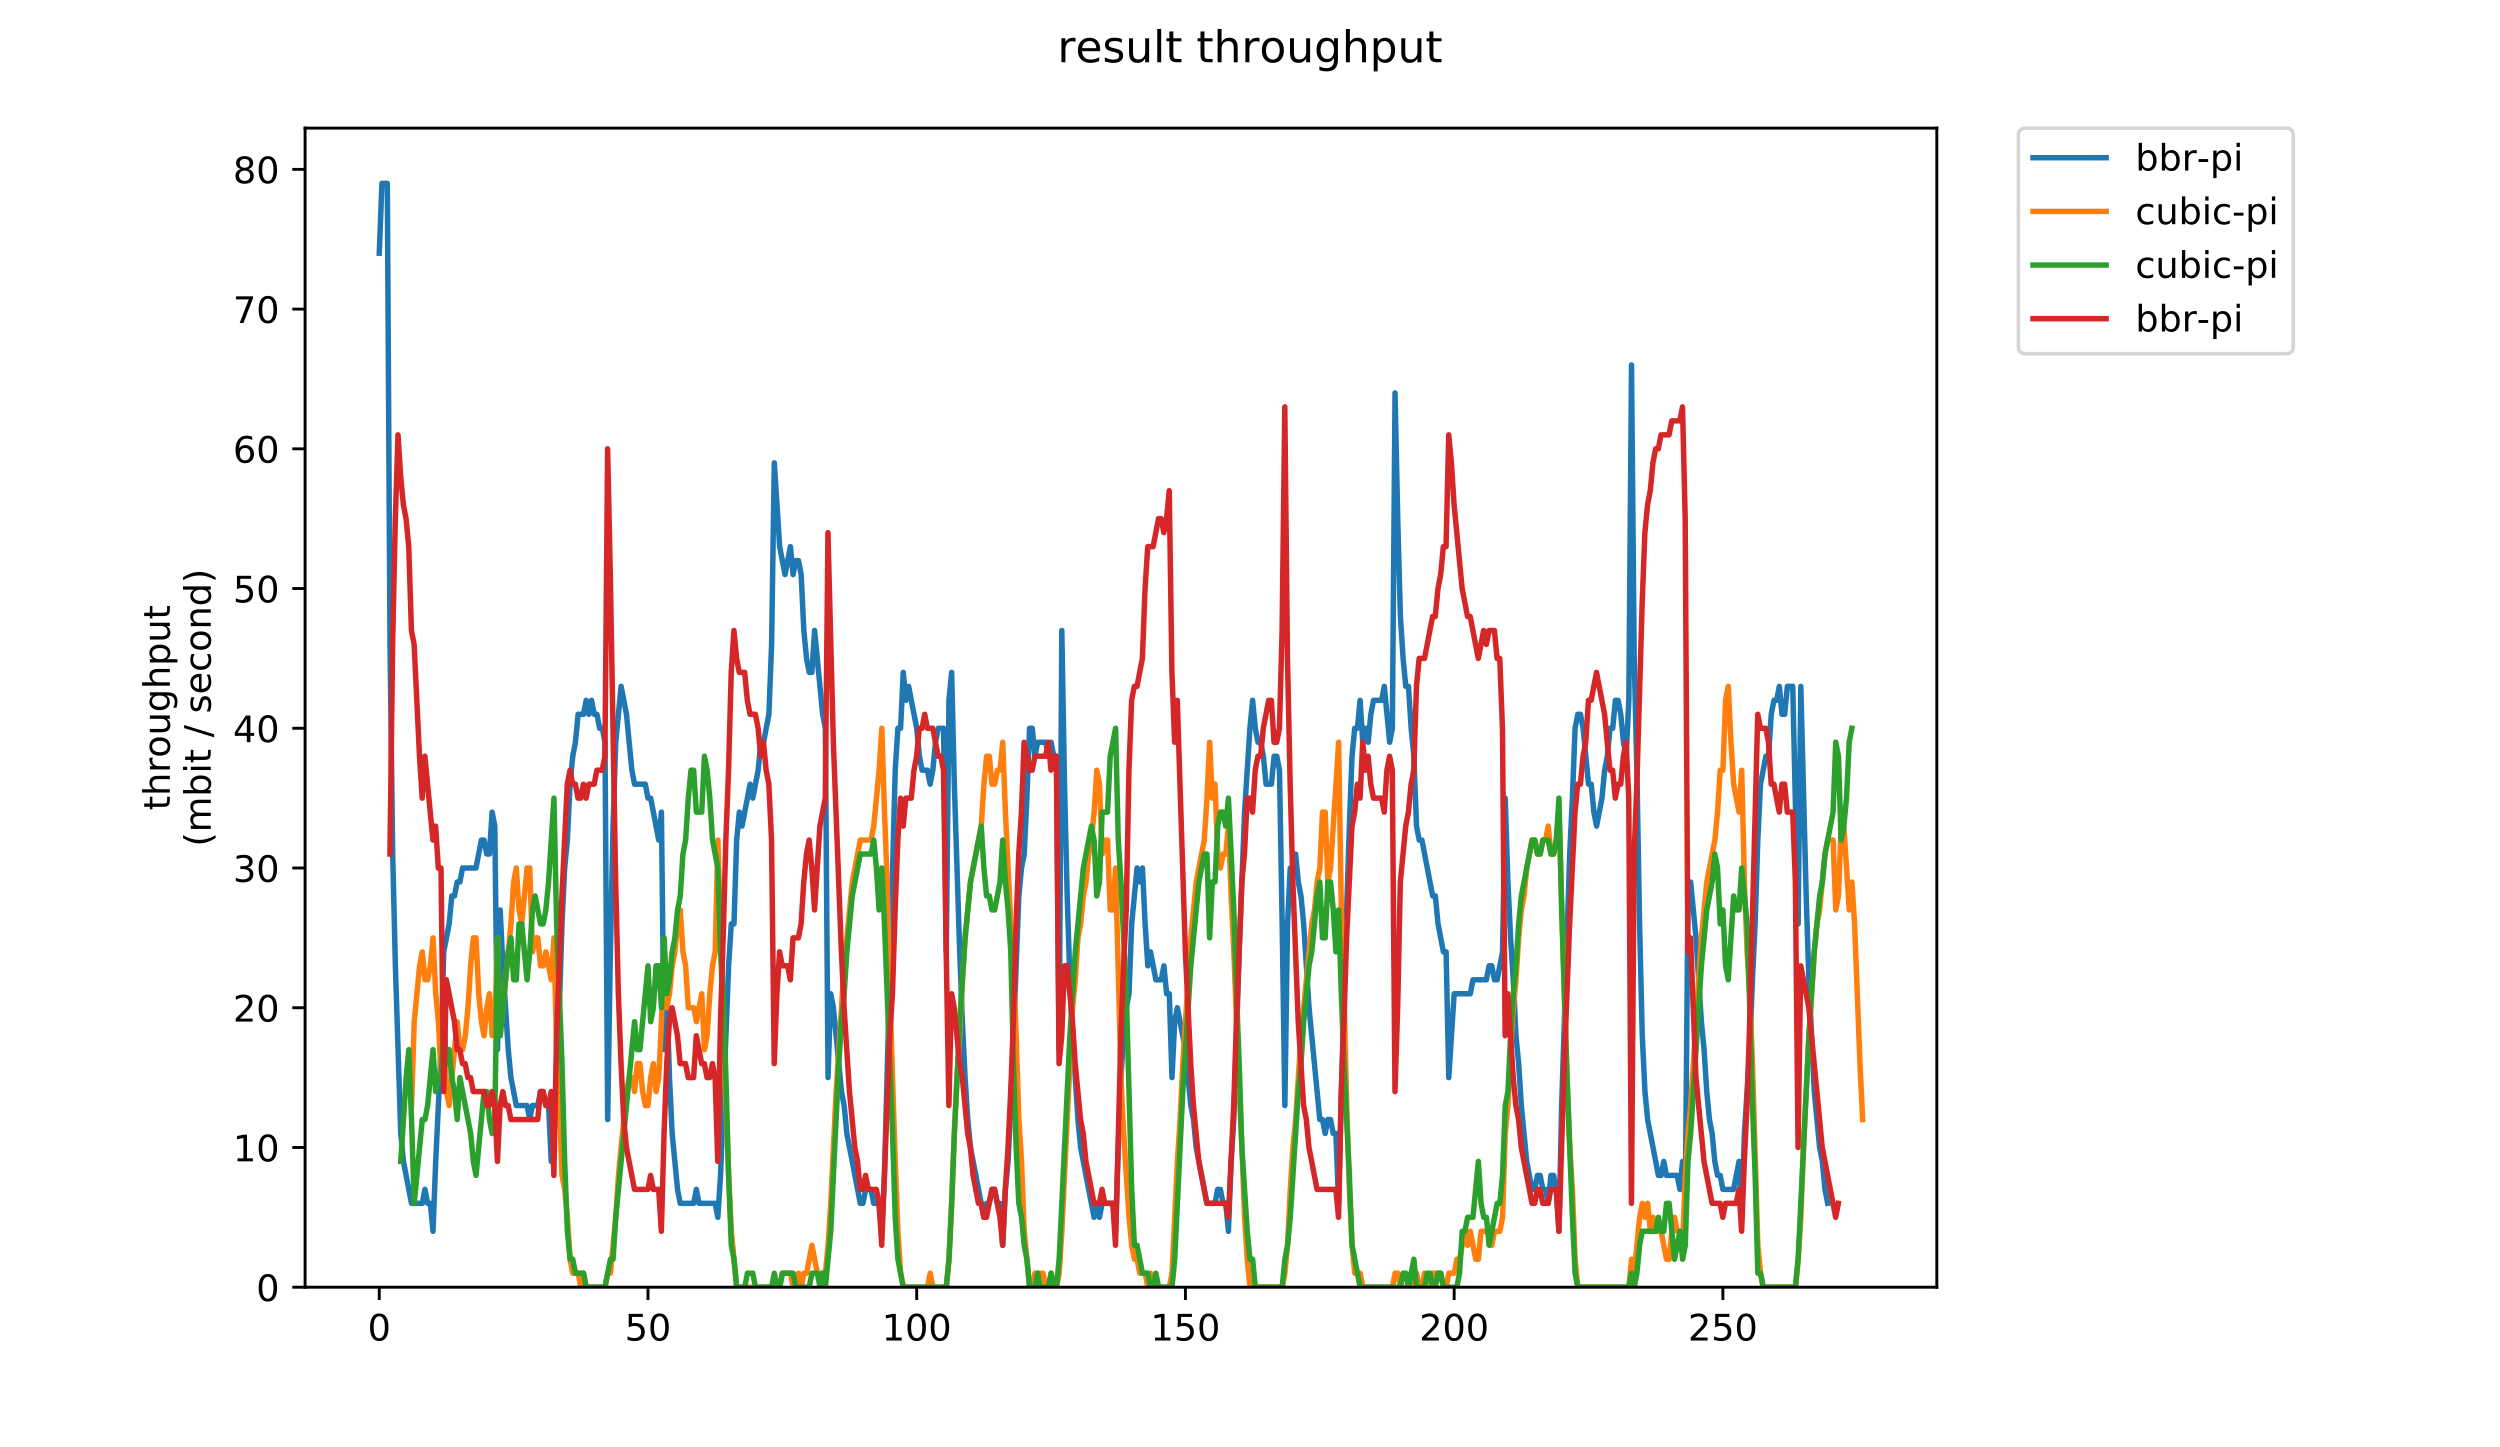 <?xml version="1.0" encoding="utf-8" standalone="no"?>
<!DOCTYPE svg PUBLIC "-//W3C//DTD SVG 1.1//EN"
  "http://www.w3.org/Graphics/SVG/1.1/DTD/svg11.dtd">
<!-- Created with matplotlib (https://matplotlib.org/) -->
<svg height="396pt" version="1.1" viewBox="0 0 684 396" width="684pt" xmlns="http://www.w3.org/2000/svg" xmlns:xlink="http://www.w3.org/1999/xlink">
 <defs>
  <style type="text/css">
*{stroke-linecap:butt;stroke-linejoin:round;}
  </style>
 </defs>
 <g id="figure_1">
  <g id="patch_1">
   <path d="M 0 396 
L 684 396 
L 684 0 
L 0 0 
z
" style="fill:#ffffff;"/>
  </g>
  <g id="axes_1">
   <g id="patch_2">
    <path d="M 83.472 352.174 
L 529.913 352.174 
L 529.913 35.062 
L 83.472 35.062 
z
" style="fill:#ffffff;"/>
   </g>
   <g id="matplotlib.axis_1">
    <g id="xtick_1">
     <g id="line2d_1">
      <defs>
       <path d="M 0 0 
L 0 3.5 
" id="m19a2bbb554" style="stroke:#000000;stroke-width:0.8;"/>
      </defs>
      <g>
       <use style="stroke:#000000;stroke-width:0.8;" x="103.765" xlink:href="#m19a2bbb554" y="352.174"/>
      </g>
     </g>
     <g id="text_1">
      <!-- 0 -->
      <defs>
       <path d="M 31.781 66.406 
Q 24.172 66.406 20.328 58.906 
Q 16.5 51.422 16.5 36.375 
Q 16.5 21.391 20.328 13.891 
Q 24.172 6.391 31.781 6.391 
Q 39.453 6.391 43.281 13.891 
Q 47.125 21.391 47.125 36.375 
Q 47.125 51.422 43.281 58.906 
Q 39.453 66.406 31.781 66.406 
z
M 31.781 74.219 
Q 44.047 74.219 50.516 64.516 
Q 56.984 54.828 56.984 36.375 
Q 56.984 17.969 50.516 8.266 
Q 44.047 -1.422 31.781 -1.422 
Q 19.531 -1.422 13.062 8.266 
Q 6.594 17.969 6.594 36.375 
Q 6.594 54.828 13.062 64.516 
Q 19.531 74.219 31.781 74.219 
z
" id="DejaVuSans-48"/>
      </defs>
      <g transform="translate(100.584 366.773)scale(0.1 -0.1)">
       <use xlink:href="#DejaVuSans-48"/>
      </g>
     </g>
    </g>
    <g id="xtick_2">
     <g id="line2d_2">
      <g>
       <use style="stroke:#000000;stroke-width:0.8;" x="177.288" xlink:href="#m19a2bbb554" y="352.174"/>
      </g>
     </g>
     <g id="text_2">
      <!-- 50 -->
      <defs>
       <path d="M 10.797 72.906 
L 49.516 72.906 
L 49.516 64.594 
L 19.828 64.594 
L 19.828 46.734 
Q 21.969 47.469 24.109 47.828 
Q 26.266 48.188 28.422 48.188 
Q 40.625 48.188 47.75 41.5 
Q 54.891 34.812 54.891 23.391 
Q 54.891 11.625 47.562 5.094 
Q 40.234 -1.422 26.906 -1.422 
Q 22.312 -1.422 17.547 -0.641 
Q 12.797 0.141 7.719 1.703 
L 7.719 11.625 
Q 12.109 9.234 16.797 8.062 
Q 21.484 6.891 26.703 6.891 
Q 35.156 6.891 40.078 11.328 
Q 45.016 15.766 45.016 23.391 
Q 45.016 31 40.078 35.438 
Q 35.156 39.891 26.703 39.891 
Q 22.75 39.891 18.812 39.016 
Q 14.891 38.141 10.797 36.281 
z
" id="DejaVuSans-53"/>
      </defs>
      <g transform="translate(170.925 366.773)scale(0.1 -0.1)">
       <use xlink:href="#DejaVuSans-53"/>
       <use x="63.623" xlink:href="#DejaVuSans-48"/>
      </g>
     </g>
    </g>
    <g id="xtick_3">
     <g id="line2d_3">
      <g>
       <use style="stroke:#000000;stroke-width:0.8;" x="250.811" xlink:href="#m19a2bbb554" y="352.174"/>
      </g>
     </g>
     <g id="text_3">
      <!-- 100 -->
      <defs>
       <path d="M 12.406 8.297 
L 28.516 8.297 
L 28.516 63.922 
L 10.984 60.406 
L 10.984 69.391 
L 28.422 72.906 
L 38.281 72.906 
L 38.281 8.297 
L 54.391 8.297 
L 54.391 0 
L 12.406 0 
z
" id="DejaVuSans-49"/>
      </defs>
      <g transform="translate(241.267 366.773)scale(0.1 -0.1)">
       <use xlink:href="#DejaVuSans-49"/>
       <use x="63.623" xlink:href="#DejaVuSans-48"/>
       <use x="127.246" xlink:href="#DejaVuSans-48"/>
      </g>
     </g>
    </g>
    <g id="xtick_4">
     <g id="line2d_4">
      <g>
       <use style="stroke:#000000;stroke-width:0.8;" x="324.334" xlink:href="#m19a2bbb554" y="352.174"/>
      </g>
     </g>
     <g id="text_4">
      <!-- 150 -->
      <g transform="translate(314.79 366.773)scale(0.1 -0.1)">
       <use xlink:href="#DejaVuSans-49"/>
       <use x="63.623" xlink:href="#DejaVuSans-53"/>
       <use x="127.246" xlink:href="#DejaVuSans-48"/>
      </g>
     </g>
    </g>
    <g id="xtick_5">
     <g id="line2d_5">
      <g>
       <use style="stroke:#000000;stroke-width:0.8;" x="397.857" xlink:href="#m19a2bbb554" y="352.174"/>
      </g>
     </g>
     <g id="text_5">
      <!-- 200 -->
      <defs>
       <path d="M 19.188 8.297 
L 53.609 8.297 
L 53.609 0 
L 7.328 0 
L 7.328 8.297 
Q 12.938 14.109 22.625 23.891 
Q 32.328 33.688 34.812 36.531 
Q 39.547 41.844 41.422 45.531 
Q 43.312 49.219 43.312 52.781 
Q 43.312 58.594 39.234 62.25 
Q 35.156 65.922 28.609 65.922 
Q 23.969 65.922 18.812 64.312 
Q 13.672 62.703 7.812 59.422 
L 7.812 69.391 
Q 13.766 71.781 18.938 73 
Q 24.125 74.219 28.422 74.219 
Q 39.75 74.219 46.484 68.547 
Q 53.219 62.891 53.219 53.422 
Q 53.219 48.922 51.531 44.891 
Q 49.859 40.875 45.406 35.406 
Q 44.188 33.984 37.641 27.219 
Q 31.109 20.453 19.188 8.297 
z
" id="DejaVuSans-50"/>
      </defs>
      <g transform="translate(388.313 366.773)scale(0.1 -0.1)">
       <use xlink:href="#DejaVuSans-50"/>
       <use x="63.623" xlink:href="#DejaVuSans-48"/>
       <use x="127.246" xlink:href="#DejaVuSans-48"/>
      </g>
     </g>
    </g>
    <g id="xtick_6">
     <g id="line2d_6">
      <g>
       <use style="stroke:#000000;stroke-width:0.8;" x="471.379" xlink:href="#m19a2bbb554" y="352.174"/>
      </g>
     </g>
     <g id="text_6">
      <!-- 250 -->
      <g transform="translate(461.836 366.773)scale(0.1 -0.1)">
       <use xlink:href="#DejaVuSans-50"/>
       <use x="63.623" xlink:href="#DejaVuSans-53"/>
       <use x="127.246" xlink:href="#DejaVuSans-48"/>
      </g>
     </g>
    </g>
   </g>
   <g id="matplotlib.axis_2">
    <g id="ytick_1">
     <g id="line2d_7">
      <defs>
       <path d="M 0 0 
L -3.5 0 
" id="m4a0d638d2a" style="stroke:#000000;stroke-width:0.8;"/>
      </defs>
      <g>
       <use style="stroke:#000000;stroke-width:0.8;" x="83.472" xlink:href="#m4a0d638d2a" y="352.174"/>
      </g>
     </g>
     <g id="text_7">
      <!-- 0 -->
      <g transform="translate(70.11 355.973)scale(0.1 -0.1)">
       <use xlink:href="#DejaVuSans-48"/>
      </g>
     </g>
    </g>
    <g id="ytick_2">
     <g id="line2d_8">
      <g>
       <use style="stroke:#000000;stroke-width:0.8;" x="83.472" xlink:href="#m4a0d638d2a" y="313.945"/>
      </g>
     </g>
     <g id="text_8">
      <!-- 10 -->
      <g transform="translate(63.747 317.744)scale(0.1 -0.1)">
       <use xlink:href="#DejaVuSans-49"/>
       <use x="63.623" xlink:href="#DejaVuSans-48"/>
      </g>
     </g>
    </g>
    <g id="ytick_3">
     <g id="line2d_9">
      <g>
       <use style="stroke:#000000;stroke-width:0.8;" x="83.472" xlink:href="#m4a0d638d2a" y="275.716"/>
      </g>
     </g>
     <g id="text_9">
      <!-- 20 -->
      <g transform="translate(63.747 279.515)scale(0.1 -0.1)">
       <use xlink:href="#DejaVuSans-50"/>
       <use x="63.623" xlink:href="#DejaVuSans-48"/>
      </g>
     </g>
    </g>
    <g id="ytick_4">
     <g id="line2d_10">
      <g>
       <use style="stroke:#000000;stroke-width:0.8;" x="83.472" xlink:href="#m4a0d638d2a" y="237.486"/>
      </g>
     </g>
     <g id="text_10">
      <!-- 30 -->
      <defs>
       <path d="M 40.578 39.312 
Q 47.656 37.797 51.625 33 
Q 55.609 28.219 55.609 21.188 
Q 55.609 10.406 48.188 4.484 
Q 40.766 -1.422 27.094 -1.422 
Q 22.516 -1.422 17.656 -0.516 
Q 12.797 0.391 7.625 2.203 
L 7.625 11.719 
Q 11.719 9.328 16.594 8.109 
Q 21.484 6.891 26.812 6.891 
Q 36.078 6.891 40.938 10.547 
Q 45.797 14.203 45.797 21.188 
Q 45.797 27.641 41.281 31.266 
Q 36.766 34.906 28.719 34.906 
L 20.219 34.906 
L 20.219 43.016 
L 29.109 43.016 
Q 36.375 43.016 40.234 45.922 
Q 44.094 48.828 44.094 54.297 
Q 44.094 59.906 40.109 62.906 
Q 36.141 65.922 28.719 65.922 
Q 24.656 65.922 20.016 65.031 
Q 15.375 64.156 9.812 62.312 
L 9.812 71.094 
Q 15.438 72.656 20.344 73.438 
Q 25.25 74.219 29.594 74.219 
Q 40.828 74.219 47.359 69.109 
Q 53.906 64.016 53.906 55.328 
Q 53.906 49.266 50.438 45.094 
Q 46.969 40.922 40.578 39.312 
z
" id="DejaVuSans-51"/>
      </defs>
      <g transform="translate(63.747 241.286)scale(0.1 -0.1)">
       <use xlink:href="#DejaVuSans-51"/>
       <use x="63.623" xlink:href="#DejaVuSans-48"/>
      </g>
     </g>
    </g>
    <g id="ytick_5">
     <g id="line2d_11">
      <g>
       <use style="stroke:#000000;stroke-width:0.8;" x="83.472" xlink:href="#m4a0d638d2a" y="199.257"/>
      </g>
     </g>
     <g id="text_11">
      <!-- 40 -->
      <defs>
       <path d="M 37.797 64.312 
L 12.891 25.391 
L 37.797 25.391 
z
M 35.203 72.906 
L 47.609 72.906 
L 47.609 25.391 
L 58.016 25.391 
L 58.016 17.188 
L 47.609 17.188 
L 47.609 0 
L 37.797 0 
L 37.797 17.188 
L 4.891 17.188 
L 4.891 26.703 
z
" id="DejaVuSans-52"/>
      </defs>
      <g transform="translate(63.747 203.056)scale(0.1 -0.1)">
       <use xlink:href="#DejaVuSans-52"/>
       <use x="63.623" xlink:href="#DejaVuSans-48"/>
      </g>
     </g>
    </g>
    <g id="ytick_6">
     <g id="line2d_12">
      <g>
       <use style="stroke:#000000;stroke-width:0.8;" x="83.472" xlink:href="#m4a0d638d2a" y="161.028"/>
      </g>
     </g>
     <g id="text_12">
      <!-- 50 -->
      <g transform="translate(63.747 164.827)scale(0.1 -0.1)">
       <use xlink:href="#DejaVuSans-53"/>
       <use x="63.623" xlink:href="#DejaVuSans-48"/>
      </g>
     </g>
    </g>
    <g id="ytick_7">
     <g id="line2d_13">
      <g>
       <use style="stroke:#000000;stroke-width:0.8;" x="83.472" xlink:href="#m4a0d638d2a" y="122.799"/>
      </g>
     </g>
     <g id="text_13">
      <!-- 60 -->
      <defs>
       <path d="M 33.016 40.375 
Q 26.375 40.375 22.484 35.828 
Q 18.609 31.297 18.609 23.391 
Q 18.609 15.531 22.484 10.953 
Q 26.375 6.391 33.016 6.391 
Q 39.656 6.391 43.531 10.953 
Q 47.406 15.531 47.406 23.391 
Q 47.406 31.297 43.531 35.828 
Q 39.656 40.375 33.016 40.375 
z
M 52.594 71.297 
L 52.594 62.312 
Q 48.875 64.062 45.094 64.984 
Q 41.312 65.922 37.594 65.922 
Q 27.828 65.922 22.672 59.328 
Q 17.531 52.734 16.797 39.406 
Q 19.672 43.656 24.016 45.922 
Q 28.375 48.188 33.594 48.188 
Q 44.578 48.188 50.953 41.516 
Q 57.328 34.859 57.328 23.391 
Q 57.328 12.156 50.688 5.359 
Q 44.047 -1.422 33.016 -1.422 
Q 20.359 -1.422 13.672 8.266 
Q 6.984 17.969 6.984 36.375 
Q 6.984 53.656 15.188 63.938 
Q 23.391 74.219 37.203 74.219 
Q 40.922 74.219 44.703 73.484 
Q 48.484 72.75 52.594 71.297 
z
" id="DejaVuSans-54"/>
      </defs>
      <g transform="translate(63.747 126.598)scale(0.1 -0.1)">
       <use xlink:href="#DejaVuSans-54"/>
       <use x="63.623" xlink:href="#DejaVuSans-48"/>
      </g>
     </g>
    </g>
    <g id="ytick_8">
     <g id="line2d_14">
      <g>
       <use style="stroke:#000000;stroke-width:0.8;" x="83.472" xlink:href="#m4a0d638d2a" y="84.569"/>
      </g>
     </g>
     <g id="text_14">
      <!-- 70 -->
      <defs>
       <path d="M 8.203 72.906 
L 55.078 72.906 
L 55.078 68.703 
L 28.609 0 
L 18.312 0 
L 43.219 64.594 
L 8.203 64.594 
z
" id="DejaVuSans-55"/>
      </defs>
      <g transform="translate(63.747 88.369)scale(0.1 -0.1)">
       <use xlink:href="#DejaVuSans-55"/>
       <use x="63.623" xlink:href="#DejaVuSans-48"/>
      </g>
     </g>
    </g>
    <g id="ytick_9">
     <g id="line2d_15">
      <g>
       <use style="stroke:#000000;stroke-width:0.8;" x="83.472" xlink:href="#m4a0d638d2a" y="46.34"/>
      </g>
     </g>
     <g id="text_15">
      <!-- 80 -->
      <defs>
       <path d="M 31.781 34.625 
Q 24.75 34.625 20.719 30.859 
Q 16.703 27.094 16.703 20.516 
Q 16.703 13.922 20.719 10.156 
Q 24.75 6.391 31.781 6.391 
Q 38.812 6.391 42.859 10.172 
Q 46.922 13.969 46.922 20.516 
Q 46.922 27.094 42.891 30.859 
Q 38.875 34.625 31.781 34.625 
z
M 21.922 38.812 
Q 15.578 40.375 12.031 44.719 
Q 8.5 49.078 8.5 55.328 
Q 8.5 64.062 14.719 69.141 
Q 20.953 74.219 31.781 74.219 
Q 42.672 74.219 48.875 69.141 
Q 55.078 64.062 55.078 55.328 
Q 55.078 49.078 51.531 44.719 
Q 48 40.375 41.703 38.812 
Q 48.828 37.156 52.797 32.312 
Q 56.781 27.484 56.781 20.516 
Q 56.781 9.906 50.312 4.234 
Q 43.844 -1.422 31.781 -1.422 
Q 19.734 -1.422 13.25 4.234 
Q 6.781 9.906 6.781 20.516 
Q 6.781 27.484 10.781 32.312 
Q 14.797 37.156 21.922 38.812 
z
M 18.312 54.391 
Q 18.312 48.734 21.844 45.562 
Q 25.391 42.391 31.781 42.391 
Q 38.141 42.391 41.719 45.562 
Q 45.312 48.734 45.312 54.391 
Q 45.312 60.062 41.719 63.234 
Q 38.141 66.406 31.781 66.406 
Q 25.391 66.406 21.844 63.234 
Q 18.312 60.062 18.312 54.391 
z
" id="DejaVuSans-56"/>
      </defs>
      <g transform="translate(63.747 50.139)scale(0.1 -0.1)">
       <use xlink:href="#DejaVuSans-56"/>
       <use x="63.623" xlink:href="#DejaVuSans-48"/>
      </g>
     </g>
    </g>
    <g id="text_16">
     <!-- throughput -->
     <defs>
      <path d="M 18.312 70.219 
L 18.312 54.688 
L 36.812 54.688 
L 36.812 47.703 
L 18.312 47.703 
L 18.312 18.016 
Q 18.312 11.328 20.141 9.422 
Q 21.969 7.516 27.594 7.516 
L 36.812 7.516 
L 36.812 0 
L 27.594 0 
Q 17.188 0 13.234 3.875 
Q 9.281 7.766 9.281 18.016 
L 9.281 47.703 
L 2.688 47.703 
L 2.688 54.688 
L 9.281 54.688 
L 9.281 70.219 
z
" id="DejaVuSans-116"/>
      <path d="M 54.891 33.016 
L 54.891 0 
L 45.906 0 
L 45.906 32.719 
Q 45.906 40.484 42.875 44.328 
Q 39.844 48.188 33.797 48.188 
Q 26.516 48.188 22.312 43.547 
Q 18.109 38.922 18.109 30.906 
L 18.109 0 
L 9.078 0 
L 9.078 75.984 
L 18.109 75.984 
L 18.109 46.188 
Q 21.344 51.125 25.703 53.562 
Q 30.078 56 35.797 56 
Q 45.219 56 50.047 50.172 
Q 54.891 44.344 54.891 33.016 
z
" id="DejaVuSans-104"/>
      <path d="M 41.109 46.297 
Q 39.594 47.172 37.812 47.578 
Q 36.031 48 33.891 48 
Q 26.266 48 22.188 43.047 
Q 18.109 38.094 18.109 28.812 
L 18.109 0 
L 9.078 0 
L 9.078 54.688 
L 18.109 54.688 
L 18.109 46.188 
Q 20.953 51.172 25.484 53.578 
Q 30.031 56 36.531 56 
Q 37.453 56 38.578 55.875 
Q 39.703 55.766 41.062 55.516 
z
" id="DejaVuSans-114"/>
      <path d="M 30.609 48.391 
Q 23.391 48.391 19.188 42.75 
Q 14.984 37.109 14.984 27.297 
Q 14.984 17.484 19.156 11.844 
Q 23.344 6.203 30.609 6.203 
Q 37.797 6.203 41.984 11.859 
Q 46.188 17.531 46.188 27.297 
Q 46.188 37.016 41.984 42.703 
Q 37.797 48.391 30.609 48.391 
z
M 30.609 56 
Q 42.328 56 49.016 48.375 
Q 55.719 40.766 55.719 27.297 
Q 55.719 13.875 49.016 6.219 
Q 42.328 -1.422 30.609 -1.422 
Q 18.844 -1.422 12.172 6.219 
Q 5.516 13.875 5.516 27.297 
Q 5.516 40.766 12.172 48.375 
Q 18.844 56 30.609 56 
z
" id="DejaVuSans-111"/>
      <path d="M 8.5 21.578 
L 8.5 54.688 
L 17.484 54.688 
L 17.484 21.922 
Q 17.484 14.156 20.5 10.266 
Q 23.531 6.391 29.594 6.391 
Q 36.859 6.391 41.078 11.031 
Q 45.312 15.672 45.312 23.688 
L 45.312 54.688 
L 54.297 54.688 
L 54.297 0 
L 45.312 0 
L 45.312 8.406 
Q 42.047 3.422 37.719 1 
Q 33.406 -1.422 27.688 -1.422 
Q 18.266 -1.422 13.375 4.438 
Q 8.5 10.297 8.5 21.578 
z
M 31.109 56 
z
" id="DejaVuSans-117"/>
      <path d="M 45.406 27.984 
Q 45.406 37.75 41.375 43.109 
Q 37.359 48.484 30.078 48.484 
Q 22.859 48.484 18.828 43.109 
Q 14.797 37.75 14.797 27.984 
Q 14.797 18.266 18.828 12.891 
Q 22.859 7.516 30.078 7.516 
Q 37.359 7.516 41.375 12.891 
Q 45.406 18.266 45.406 27.984 
z
M 54.391 6.781 
Q 54.391 -7.172 48.188 -13.984 
Q 42 -20.797 29.203 -20.797 
Q 24.469 -20.797 20.266 -20.094 
Q 16.062 -19.391 12.109 -17.922 
L 12.109 -9.188 
Q 16.062 -11.328 19.922 -12.344 
Q 23.781 -13.375 27.781 -13.375 
Q 36.625 -13.375 41.016 -8.766 
Q 45.406 -4.156 45.406 5.172 
L 45.406 9.625 
Q 42.625 4.781 38.281 2.391 
Q 33.938 0 27.875 0 
Q 17.828 0 11.672 7.656 
Q 5.516 15.328 5.516 27.984 
Q 5.516 40.672 11.672 48.328 
Q 17.828 56 27.875 56 
Q 33.938 56 38.281 53.609 
Q 42.625 51.219 45.406 46.391 
L 45.406 54.688 
L 54.391 54.688 
z
" id="DejaVuSans-103"/>
      <path d="M 18.109 8.203 
L 18.109 -20.797 
L 9.078 -20.797 
L 9.078 54.688 
L 18.109 54.688 
L 18.109 46.391 
Q 20.953 51.266 25.266 53.625 
Q 29.594 56 35.594 56 
Q 45.562 56 51.781 48.094 
Q 58.016 40.188 58.016 27.297 
Q 58.016 14.406 51.781 6.484 
Q 45.562 -1.422 35.594 -1.422 
Q 29.594 -1.422 25.266 0.953 
Q 20.953 3.328 18.109 8.203 
z
M 48.688 27.297 
Q 48.688 37.203 44.609 42.844 
Q 40.531 48.484 33.406 48.484 
Q 26.266 48.484 22.188 42.844 
Q 18.109 37.203 18.109 27.297 
Q 18.109 17.391 22.188 11.75 
Q 26.266 6.109 33.406 6.109 
Q 40.531 6.109 44.609 11.75 
Q 48.688 17.391 48.688 27.297 
z
" id="DejaVuSans-112"/>
     </defs>
     <g transform="translate(46.47 221.675)rotate(-90)scale(0.1 -0.1)">
      <use xlink:href="#DejaVuSans-116"/>
      <use x="39.209" xlink:href="#DejaVuSans-104"/>
      <use x="102.588" xlink:href="#DejaVuSans-114"/>
      <use x="143.67" xlink:href="#DejaVuSans-111"/>
      <use x="204.852" xlink:href="#DejaVuSans-117"/>
      <use x="268.23" xlink:href="#DejaVuSans-103"/>
      <use x="331.707" xlink:href="#DejaVuSans-104"/>
      <use x="395.086" xlink:href="#DejaVuSans-112"/>
      <use x="458.562" xlink:href="#DejaVuSans-117"/>
      <use x="521.941" xlink:href="#DejaVuSans-116"/>
     </g>
     <!-- (mbit / second) -->
     <defs>
      <path d="M 31 75.875 
Q 24.469 64.656 21.281 53.656 
Q 18.109 42.672 18.109 31.391 
Q 18.109 20.125 21.312 9.062 
Q 24.516 -2 31 -13.188 
L 23.188 -13.188 
Q 15.875 -1.703 12.234 9.375 
Q 8.594 20.453 8.594 31.391 
Q 8.594 42.281 12.203 53.312 
Q 15.828 64.359 23.188 75.875 
z
" id="DejaVuSans-40"/>
      <path d="M 52 44.188 
Q 55.375 50.25 60.062 53.125 
Q 64.75 56 71.094 56 
Q 79.641 56 84.281 50.016 
Q 88.922 44.047 88.922 33.016 
L 88.922 0 
L 79.891 0 
L 79.891 32.719 
Q 79.891 40.578 77.094 44.375 
Q 74.312 48.188 68.609 48.188 
Q 61.625 48.188 57.562 43.547 
Q 53.516 38.922 53.516 30.906 
L 53.516 0 
L 44.484 0 
L 44.484 32.719 
Q 44.484 40.625 41.703 44.406 
Q 38.922 48.188 33.109 48.188 
Q 26.219 48.188 22.156 43.531 
Q 18.109 38.875 18.109 30.906 
L 18.109 0 
L 9.078 0 
L 9.078 54.688 
L 18.109 54.688 
L 18.109 46.188 
Q 21.188 51.219 25.484 53.609 
Q 29.781 56 35.688 56 
Q 41.656 56 45.828 52.969 
Q 50 49.953 52 44.188 
z
" id="DejaVuSans-109"/>
      <path d="M 48.688 27.297 
Q 48.688 37.203 44.609 42.844 
Q 40.531 48.484 33.406 48.484 
Q 26.266 48.484 22.188 42.844 
Q 18.109 37.203 18.109 27.297 
Q 18.109 17.391 22.188 11.75 
Q 26.266 6.109 33.406 6.109 
Q 40.531 6.109 44.609 11.75 
Q 48.688 17.391 48.688 27.297 
z
M 18.109 46.391 
Q 20.953 51.266 25.266 53.625 
Q 29.594 56 35.594 56 
Q 45.562 56 51.781 48.094 
Q 58.016 40.188 58.016 27.297 
Q 58.016 14.406 51.781 6.484 
Q 45.562 -1.422 35.594 -1.422 
Q 29.594 -1.422 25.266 0.953 
Q 20.953 3.328 18.109 8.203 
L 18.109 0 
L 9.078 0 
L 9.078 75.984 
L 18.109 75.984 
z
" id="DejaVuSans-98"/>
      <path d="M 9.422 54.688 
L 18.406 54.688 
L 18.406 0 
L 9.422 0 
z
M 9.422 75.984 
L 18.406 75.984 
L 18.406 64.594 
L 9.422 64.594 
z
" id="DejaVuSans-105"/>
      <path id="DejaVuSans-32"/>
      <path d="M 25.391 72.906 
L 33.688 72.906 
L 8.297 -9.281 
L 0 -9.281 
z
" id="DejaVuSans-47"/>
      <path d="M 44.281 53.078 
L 44.281 44.578 
Q 40.484 46.531 36.375 47.5 
Q 32.281 48.484 27.875 48.484 
Q 21.188 48.484 17.844 46.438 
Q 14.5 44.391 14.5 40.281 
Q 14.5 37.156 16.891 35.375 
Q 19.281 33.594 26.516 31.984 
L 29.594 31.297 
Q 39.156 29.25 43.188 25.516 
Q 47.219 21.781 47.219 15.094 
Q 47.219 7.469 41.188 3.016 
Q 35.156 -1.422 24.609 -1.422 
Q 20.219 -1.422 15.453 -0.562 
Q 10.688 0.297 5.422 2 
L 5.422 11.281 
Q 10.406 8.688 15.234 7.391 
Q 20.062 6.109 24.812 6.109 
Q 31.156 6.109 34.562 8.281 
Q 37.984 10.453 37.984 14.406 
Q 37.984 18.062 35.516 20.016 
Q 33.062 21.969 24.703 23.781 
L 21.578 24.516 
Q 13.234 26.266 9.516 29.906 
Q 5.812 33.547 5.812 39.891 
Q 5.812 47.609 11.281 51.797 
Q 16.75 56 26.812 56 
Q 31.781 56 36.172 55.266 
Q 40.578 54.547 44.281 53.078 
z
" id="DejaVuSans-115"/>
      <path d="M 56.203 29.594 
L 56.203 25.203 
L 14.891 25.203 
Q 15.484 15.922 20.484 11.062 
Q 25.484 6.203 34.422 6.203 
Q 39.594 6.203 44.453 7.469 
Q 49.312 8.734 54.109 11.281 
L 54.109 2.781 
Q 49.266 0.734 44.188 -0.344 
Q 39.109 -1.422 33.891 -1.422 
Q 20.797 -1.422 13.156 6.188 
Q 5.516 13.812 5.516 26.812 
Q 5.516 40.234 12.766 48.109 
Q 20.016 56 32.328 56 
Q 43.359 56 49.781 48.891 
Q 56.203 41.797 56.203 29.594 
z
M 47.219 32.234 
Q 47.125 39.594 43.094 43.984 
Q 39.062 48.391 32.422 48.391 
Q 24.906 48.391 20.391 44.141 
Q 15.875 39.891 15.188 32.172 
z
" id="DejaVuSans-101"/>
      <path d="M 48.781 52.594 
L 48.781 44.188 
Q 44.969 46.297 41.141 47.344 
Q 37.312 48.391 33.406 48.391 
Q 24.656 48.391 19.812 42.844 
Q 14.984 37.312 14.984 27.297 
Q 14.984 17.281 19.812 11.734 
Q 24.656 6.203 33.406 6.203 
Q 37.312 6.203 41.141 7.25 
Q 44.969 8.297 48.781 10.406 
L 48.781 2.094 
Q 45.016 0.344 40.984 -0.531 
Q 36.969 -1.422 32.422 -1.422 
Q 20.062 -1.422 12.781 6.344 
Q 5.516 14.109 5.516 27.297 
Q 5.516 40.672 12.859 48.328 
Q 20.219 56 33.016 56 
Q 37.156 56 41.109 55.141 
Q 45.062 54.297 48.781 52.594 
z
" id="DejaVuSans-99"/>
      <path d="M 54.891 33.016 
L 54.891 0 
L 45.906 0 
L 45.906 32.719 
Q 45.906 40.484 42.875 44.328 
Q 39.844 48.188 33.797 48.188 
Q 26.516 48.188 22.312 43.547 
Q 18.109 38.922 18.109 30.906 
L 18.109 0 
L 9.078 0 
L 9.078 54.688 
L 18.109 54.688 
L 18.109 46.188 
Q 21.344 51.125 25.703 53.562 
Q 30.078 56 35.797 56 
Q 45.219 56 50.047 50.172 
Q 54.891 44.344 54.891 33.016 
z
" id="DejaVuSans-110"/>
      <path d="M 45.406 46.391 
L 45.406 75.984 
L 54.391 75.984 
L 54.391 0 
L 45.406 0 
L 45.406 8.203 
Q 42.578 3.328 38.25 0.953 
Q 33.938 -1.422 27.875 -1.422 
Q 17.969 -1.422 11.734 6.484 
Q 5.516 14.406 5.516 27.297 
Q 5.516 40.188 11.734 48.094 
Q 17.969 56 27.875 56 
Q 33.938 56 38.25 53.625 
Q 42.578 51.266 45.406 46.391 
z
M 14.797 27.297 
Q 14.797 17.391 18.875 11.75 
Q 22.953 6.109 30.078 6.109 
Q 37.203 6.109 41.297 11.75 
Q 45.406 17.391 45.406 27.297 
Q 45.406 37.203 41.297 42.844 
Q 37.203 48.484 30.078 48.484 
Q 22.953 48.484 18.875 42.844 
Q 14.797 37.203 14.797 27.297 
z
" id="DejaVuSans-100"/>
      <path d="M 8.016 75.875 
L 15.828 75.875 
Q 23.141 64.359 26.781 53.312 
Q 30.422 42.281 30.422 31.391 
Q 30.422 20.453 26.781 9.375 
Q 23.141 -1.703 15.828 -13.188 
L 8.016 -13.188 
Q 14.5 -2 17.703 9.062 
Q 20.906 20.125 20.906 31.391 
Q 20.906 42.672 17.703 53.656 
Q 14.5 64.656 8.016 75.875 
z
" id="DejaVuSans-41"/>
     </defs>
     <g transform="translate(57.668 231.609)rotate(-90)scale(0.1 -0.1)">
      <use xlink:href="#DejaVuSans-40"/>
      <use x="39.014" xlink:href="#DejaVuSans-109"/>
      <use x="136.426" xlink:href="#DejaVuSans-98"/>
      <use x="199.902" xlink:href="#DejaVuSans-105"/>
      <use x="227.686" xlink:href="#DejaVuSans-116"/>
      <use x="266.895" xlink:href="#DejaVuSans-32"/>
      <use x="298.682" xlink:href="#DejaVuSans-47"/>
      <use x="332.373" xlink:href="#DejaVuSans-32"/>
      <use x="364.16" xlink:href="#DejaVuSans-115"/>
      <use x="416.26" xlink:href="#DejaVuSans-101"/>
      <use x="477.783" xlink:href="#DejaVuSans-99"/>
      <use x="532.764" xlink:href="#DejaVuSans-111"/>
      <use x="593.945" xlink:href="#DejaVuSans-110"/>
      <use x="657.324" xlink:href="#DejaVuSans-100"/>
      <use x="720.801" xlink:href="#DejaVuSans-41"/>
     </g>
    </g>
   </g>
   <g id="line2d_16">
    <path clip-path="url(#pb560c5586a)" d="M 103.765 69.278 
L 104.5 50.163 
L 105.971 50.163 
L 106.706 176.32 
L 107.441 233.663 
L 108.176 264.247 
L 109.647 310.122 
L 110.382 317.768 
L 112.588 329.237 
L 115.529 329.237 
L 116.264 325.414 
L 116.999 329.237 
L 117.734 329.237 
L 118.47 336.882 
L 119.205 317.768 
L 120.675 287.184 
L 121.411 260.424 
L 122.881 252.778 
L 123.616 245.132 
L 124.352 245.132 
L 125.087 241.309 
L 125.822 241.309 
L 126.557 237.486 
L 130.233 237.486 
L 131.704 229.841 
L 132.439 229.841 
L 133.174 233.663 
L 133.909 233.663 
L 134.645 222.195 
L 135.38 226.018 
L 136.115 287.184 
L 136.85 248.955 
L 137.586 264.247 
L 139.056 287.184 
L 139.791 294.83 
L 141.262 302.476 
L 144.203 302.476 
L 144.938 306.299 
L 145.673 302.476 
L 147.144 302.476 
L 147.879 298.653 
L 148.614 298.653 
L 149.349 302.476 
L 150.085 302.476 
L 150.82 317.768 
L 151.555 313.945 
L 152.29 291.007 
L 153.025 275.716 
L 153.761 252.778 
L 154.496 237.486 
L 155.231 229.841 
L 155.966 214.549 
L 156.702 206.903 
L 157.437 203.08 
L 158.172 195.434 
L 159.642 195.434 
L 160.378 191.611 
L 161.113 195.434 
L 161.848 191.611 
L 162.583 195.434 
L 163.319 195.434 
L 164.054 199.257 
L 164.789 199.257 
L 165.524 203.08 
L 166.26 306.299 
L 166.995 260.424 
L 167.73 226.018 
L 168.465 203.08 
L 169.936 187.788 
L 171.406 195.434 
L 172.877 210.726 
L 173.612 214.549 
L 176.553 214.549 
L 177.288 218.372 
L 178.023 218.372 
L 180.229 229.841 
L 180.964 222.195 
L 181.699 287.184 
L 182.435 271.893 
L 183.17 294.83 
L 183.905 310.122 
L 185.375 325.414 
L 186.111 329.237 
L 189.787 329.237 
L 190.522 325.414 
L 191.257 329.237 
L 195.669 329.237 
L 196.404 333.06 
L 197.139 321.591 
L 199.345 264.247 
L 200.08 252.778 
L 200.815 252.778 
L 201.551 229.841 
L 202.286 222.195 
L 203.021 226.018 
L 205.227 214.549 
L 205.962 218.372 
L 207.432 210.726 
L 208.168 203.08 
L 208.903 203.08 
L 210.373 195.434 
L 211.109 176.32 
L 211.844 126.622 
L 213.314 149.559 
L 214.785 157.205 
L 216.255 149.559 
L 216.99 157.205 
L 217.726 153.382 
L 218.461 153.382 
L 219.196 157.205 
L 219.931 172.497 
L 220.666 180.143 
L 221.402 183.965 
L 222.137 183.965 
L 222.872 172.497 
L 225.078 195.434 
L 225.813 199.257 
L 226.548 294.83 
L 227.284 271.893 
L 228.019 275.716 
L 230.224 298.653 
L 230.96 302.476 
L 231.695 310.122 
L 235.371 329.237 
L 236.106 329.237 
L 236.842 325.414 
L 238.312 325.414 
L 239.047 329.237 
L 240.518 329.237 
L 241.253 336.882 
L 241.988 321.591 
L 244.929 210.726 
L 245.664 199.257 
L 246.399 199.257 
L 247.135 183.965 
L 247.87 191.611 
L 248.605 187.788 
L 250.811 199.257 
L 251.546 206.903 
L 252.281 210.726 
L 253.752 210.726 
L 254.487 214.549 
L 255.222 210.726 
L 255.957 203.08 
L 256.693 199.257 
L 258.163 199.257 
L 258.898 260.424 
L 259.634 191.611 
L 260.369 183.965 
L 261.104 214.549 
L 262.575 260.424 
L 263.31 279.539 
L 264.045 294.83 
L 264.78 306.299 
L 265.515 313.945 
L 269.192 333.06 
L 269.927 329.237 
L 270.662 329.237 
L 271.397 325.414 
L 272.132 325.414 
L 272.868 329.237 
L 273.603 329.237 
L 274.338 340.705 
L 275.073 325.414 
L 275.809 317.768 
L 276.544 302.476 
L 278.75 245.132 
L 279.485 237.486 
L 280.22 233.663 
L 280.955 218.372 
L 281.69 199.257 
L 282.426 199.257 
L 283.161 206.903 
L 283.896 203.08 
L 286.102 203.08 
L 286.837 206.903 
L 287.572 203.08 
L 288.308 206.903 
L 289.043 206.903 
L 289.778 287.184 
L 290.513 172.497 
L 291.248 214.549 
L 291.984 245.132 
L 292.719 268.07 
L 293.454 283.362 
L 294.925 306.299 
L 295.66 313.945 
L 299.336 333.06 
L 300.071 329.237 
L 300.806 333.06 
L 301.542 329.237 
L 304.483 329.237 
L 305.218 336.882 
L 305.953 313.945 
L 306.688 294.83 
L 307.423 283.362 
L 308.159 275.716 
L 308.894 271.893 
L 309.629 252.778 
L 311.1 237.486 
L 311.835 241.309 
L 312.57 237.486 
L 313.305 252.778 
L 314.041 264.247 
L 314.776 260.424 
L 316.246 268.07 
L 317.717 268.07 
L 318.452 264.247 
L 319.187 271.893 
L 319.922 271.893 
L 320.658 294.83 
L 321.393 279.539 
L 322.128 275.716 
L 324.334 287.184 
L 325.804 302.476 
L 326.539 306.299 
L 327.275 313.945 
L 330.216 329.237 
L 332.421 329.237 
L 333.156 325.414 
L 333.892 325.414 
L 334.627 329.237 
L 335.362 329.237 
L 336.097 336.882 
L 336.833 317.768 
L 337.568 306.299 
L 339.038 260.424 
L 340.509 222.195 
L 341.979 199.257 
L 342.714 191.611 
L 343.45 199.257 
L 344.185 203.08 
L 344.92 203.08 
L 345.655 206.903 
L 346.391 214.549 
L 347.861 214.549 
L 348.596 206.903 
L 349.332 206.903 
L 350.067 210.726 
L 350.802 252.778 
L 351.537 302.476 
L 352.272 252.778 
L 353.008 237.486 
L 353.743 237.486 
L 354.478 233.663 
L 355.213 241.309 
L 355.949 245.132 
L 356.684 252.778 
L 358.154 275.716 
L 361.095 306.299 
L 361.83 306.299 
L 362.566 310.122 
L 363.301 306.299 
L 364.036 306.299 
L 364.771 310.122 
L 365.507 310.122 
L 366.242 329.237 
L 367.712 271.893 
L 369.183 226.018 
L 369.918 206.903 
L 370.653 199.257 
L 371.388 199.257 
L 372.124 191.611 
L 372.859 203.08 
L 373.594 199.257 
L 374.329 203.08 
L 375.065 195.434 
L 375.8 191.611 
L 378.005 191.611 
L 378.741 187.788 
L 380.211 203.08 
L 380.946 199.257 
L 381.682 107.507 
L 382.417 141.913 
L 383.152 168.674 
L 383.887 180.143 
L 384.622 187.788 
L 385.358 187.788 
L 386.093 199.257 
L 386.828 206.903 
L 387.563 226.018 
L 388.299 229.841 
L 389.034 229.841 
L 391.975 245.132 
L 392.71 245.132 
L 393.445 252.778 
L 394.916 260.424 
L 395.651 260.424 
L 396.386 294.83 
L 397.857 271.893 
L 402.268 271.893 
L 403.003 268.07 
L 406.679 268.07 
L 407.415 264.247 
L 408.15 264.247 
L 408.885 268.07 
L 409.62 268.07 
L 411.091 260.424 
L 411.826 218.372 
L 412.561 241.309 
L 413.296 256.601 
L 414.032 268.07 
L 414.767 283.362 
L 415.502 291.007 
L 416.237 302.476 
L 417.708 317.768 
L 419.178 325.414 
L 419.913 325.414 
L 420.649 321.591 
L 421.384 321.591 
L 422.119 325.414 
L 422.854 325.414 
L 423.59 329.237 
L 424.325 321.591 
L 425.06 321.591 
L 425.795 325.414 
L 426.531 336.882 
L 427.266 302.476 
L 429.471 233.663 
L 430.207 218.372 
L 430.942 199.257 
L 431.677 195.434 
L 432.412 195.434 
L 433.148 199.257 
L 434.618 214.549 
L 435.353 214.549 
L 436.089 222.195 
L 436.824 226.018 
L 438.294 218.372 
L 439.029 210.726 
L 439.765 206.903 
L 440.5 199.257 
L 441.235 199.257 
L 441.97 191.611 
L 442.706 191.611 
L 443.441 195.434 
L 444.176 203.08 
L 444.911 206.903 
L 445.646 191.611 
L 446.382 99.861 
L 447.117 180.143 
L 447.852 210.726 
L 448.587 252.778 
L 449.323 283.362 
L 450.058 298.653 
L 450.793 306.299 
L 453.734 321.591 
L 454.469 321.591 
L 455.204 317.768 
L 455.94 321.591 
L 458.881 321.591 
L 459.616 325.414 
L 460.351 317.768 
L 461.086 329.237 
L 461.822 245.132 
L 462.557 241.309 
L 464.027 256.601 
L 465.498 279.539 
L 466.233 287.184 
L 466.968 298.653 
L 467.703 306.299 
L 468.439 310.122 
L 469.174 317.768 
L 469.909 321.591 
L 470.644 321.591 
L 471.379 325.414 
L 474.32 325.414 
L 475.791 317.768 
L 476.526 333.06 
L 477.261 310.122 
L 478.732 287.184 
L 479.467 268.07 
L 480.202 252.778 
L 480.937 229.841 
L 481.673 214.549 
L 483.143 206.903 
L 483.878 206.903 
L 484.614 195.434 
L 485.349 191.611 
L 486.084 191.611 
L 486.819 187.788 
L 487.555 195.434 
L 488.29 195.434 
L 489.025 187.788 
L 490.495 187.788 
L 491.966 252.778 
L 492.701 187.788 
L 494.172 245.132 
L 494.907 268.07 
L 496.377 298.653 
L 497.848 313.945 
L 498.583 317.768 
L 499.318 325.414 
L 500.053 329.237 
L 500.053 329.237 
" style="fill:none;stroke:#1f77b4;stroke-linecap:square;stroke-width:1.5;"/>
   </g>
   <g id="line2d_17">
    <path clip-path="url(#pb560c5586a)" d="M 112.597 302.476 
L 113.332 279.539 
L 114.802 264.247 
L 115.538 260.424 
L 116.273 268.07 
L 117.008 268.07 
L 117.743 264.247 
L 118.478 256.601 
L 119.214 271.893 
L 119.949 279.539 
L 120.684 294.83 
L 121.419 275.716 
L 122.155 298.653 
L 122.89 302.476 
L 125.096 279.539 
L 125.831 287.184 
L 126.566 287.184 
L 127.301 283.362 
L 128.036 275.716 
L 128.772 264.247 
L 129.507 256.601 
L 130.242 256.601 
L 130.977 271.893 
L 131.713 279.539 
L 132.448 283.362 
L 133.183 275.716 
L 133.918 271.893 
L 134.654 283.362 
L 135.389 279.539 
L 136.124 256.601 
L 136.859 283.362 
L 139.8 252.778 
L 140.535 241.309 
L 141.271 237.486 
L 142.006 248.955 
L 142.741 252.778 
L 144.212 237.486 
L 144.947 237.486 
L 145.682 260.424 
L 146.417 256.601 
L 147.152 256.601 
L 147.888 264.247 
L 148.623 264.247 
L 149.358 260.424 
L 150.829 268.07 
L 151.564 256.601 
L 152.299 287.184 
L 153.034 302.476 
L 153.769 321.591 
L 154.505 325.414 
L 155.24 333.06 
L 155.975 344.528 
L 156.71 348.351 
L 158.181 348.351 
L 158.916 352.174 
L 159.651 348.351 
L 160.387 352.174 
L 165.533 352.174 
L 166.268 348.351 
L 167.004 348.351 
L 168.474 333.06 
L 169.209 321.591 
L 171.415 298.653 
L 172.15 294.83 
L 172.885 294.83 
L 173.621 298.653 
L 174.356 291.007 
L 175.091 291.007 
L 175.826 298.653 
L 176.562 302.476 
L 177.297 302.476 
L 178.032 294.83 
L 178.767 291.007 
L 179.502 298.653 
L 180.238 294.83 
L 180.973 279.539 
L 181.708 260.424 
L 182.443 275.716 
L 183.179 271.893 
L 183.914 264.247 
L 184.649 260.424 
L 185.384 252.778 
L 186.12 248.955 
L 186.855 260.424 
L 187.59 264.247 
L 188.325 275.716 
L 189.796 275.716 
L 190.531 279.539 
L 192.001 271.893 
L 192.737 287.184 
L 193.472 283.362 
L 194.207 271.893 
L 194.942 264.247 
L 195.678 260.424 
L 196.413 229.841 
L 197.883 283.362 
L 199.354 321.591 
L 200.089 336.882 
L 201.559 352.174 
L 213.323 352.174 
L 214.058 348.351 
L 216.264 348.351 
L 216.999 352.174 
L 217.734 352.174 
L 218.47 348.351 
L 219.205 352.174 
L 219.94 348.351 
L 220.675 348.351 
L 222.146 340.705 
L 223.616 348.351 
L 225.822 348.351 
L 226.557 340.705 
L 227.292 329.237 
L 228.763 298.653 
L 230.969 264.247 
L 233.174 241.309 
L 235.38 229.841 
L 238.321 229.841 
L 239.056 226.018 
L 240.526 210.726 
L 241.262 199.257 
L 241.997 222.195 
L 242.732 241.309 
L 243.467 271.893 
L 244.938 317.768 
L 245.673 336.882 
L 246.408 348.351 
L 247.144 352.174 
L 253.761 352.174 
L 254.496 348.351 
L 255.231 352.174 
L 258.907 352.174 
L 259.642 344.528 
L 260.378 329.237 
L 261.113 310.122 
L 261.848 294.83 
L 262.583 283.362 
L 263.319 268.07 
L 264.054 256.601 
L 265.524 241.309 
L 268.465 226.018 
L 269.2 214.549 
L 269.936 206.903 
L 270.671 206.903 
L 271.406 214.549 
L 272.141 214.549 
L 272.877 210.726 
L 273.612 210.726 
L 274.347 203.08 
L 275.082 222.195 
L 276.553 252.778 
L 277.288 264.247 
L 278.023 283.362 
L 278.758 306.299 
L 279.494 317.768 
L 280.229 336.882 
L 281.699 352.174 
L 282.435 352.174 
L 283.17 348.351 
L 285.375 348.351 
L 286.111 352.174 
L 286.846 352.174 
L 287.581 348.351 
L 288.316 352.174 
L 289.052 352.174 
L 289.787 348.351 
L 290.522 336.882 
L 293.463 275.716 
L 294.198 268.07 
L 294.933 256.601 
L 295.669 252.778 
L 296.404 245.132 
L 297.139 241.309 
L 297.874 233.663 
L 298.61 229.841 
L 299.345 222.195 
L 300.08 210.726 
L 300.815 214.549 
L 301.55 233.663 
L 302.286 229.841 
L 303.021 229.841 
L 303.756 248.955 
L 304.491 248.955 
L 305.227 237.486 
L 306.697 294.83 
L 307.432 310.122 
L 308.903 333.06 
L 309.638 340.705 
L 310.373 344.528 
L 311.108 344.528 
L 311.844 348.351 
L 313.314 348.351 
L 314.049 352.174 
L 314.785 348.351 
L 315.52 352.174 
L 319.931 352.174 
L 320.666 348.351 
L 322.137 317.768 
L 322.872 306.299 
L 323.607 291.007 
L 325.813 256.601 
L 327.283 241.309 
L 329.489 229.841 
L 330.224 218.372 
L 330.96 203.08 
L 331.695 218.372 
L 332.43 214.549 
L 333.165 233.663 
L 333.901 237.486 
L 334.636 233.663 
L 335.371 233.663 
L 336.106 226.018 
L 336.841 245.132 
L 337.577 260.424 
L 339.047 298.653 
L 339.782 313.945 
L 340.518 333.06 
L 341.253 344.528 
L 341.988 352.174 
L 350.811 352.174 
L 351.546 348.351 
L 352.281 340.705 
L 353.016 325.414 
L 353.752 313.945 
L 354.487 306.299 
L 355.957 283.362 
L 358.898 252.778 
L 359.634 248.955 
L 360.369 241.309 
L 361.104 237.486 
L 361.839 222.195 
L 362.574 222.195 
L 363.31 241.309 
L 364.045 237.486 
L 366.251 203.08 
L 366.986 248.955 
L 367.721 271.893 
L 368.456 302.476 
L 369.192 325.414 
L 369.927 340.705 
L 370.662 348.351 
L 372.132 348.351 
L 372.868 352.174 
L 380.955 352.174 
L 381.69 348.351 
L 382.426 348.351 
L 383.161 352.174 
L 385.367 352.174 
L 386.102 348.351 
L 386.837 352.174 
L 387.572 348.351 
L 388.307 352.174 
L 389.043 352.174 
L 389.778 348.351 
L 390.513 352.174 
L 391.248 352.174 
L 391.984 348.351 
L 394.189 348.351 
L 394.925 352.174 
L 395.66 352.174 
L 396.395 348.351 
L 397.865 348.351 
L 398.601 344.528 
L 399.336 344.528 
L 400.806 336.882 
L 401.542 340.705 
L 402.277 336.882 
L 403.747 344.528 
L 404.482 344.528 
L 405.218 336.882 
L 407.423 336.882 
L 408.159 340.705 
L 408.894 336.882 
L 410.364 336.882 
L 411.1 333.06 
L 411.835 310.122 
L 412.57 302.476 
L 413.305 287.184 
L 414.04 275.716 
L 414.776 268.07 
L 415.511 256.601 
L 416.246 248.955 
L 416.981 245.132 
L 417.717 237.486 
L 419.187 229.841 
L 419.922 229.841 
L 420.658 233.663 
L 421.393 233.663 
L 422.128 229.841 
L 422.863 229.841 
L 423.598 226.018 
L 424.334 233.663 
L 425.069 233.663 
L 425.804 229.841 
L 426.539 222.195 
L 428.01 271.893 
L 428.745 294.83 
L 429.48 313.945 
L 430.216 325.414 
L 430.951 344.528 
L 431.686 352.174 
L 445.655 352.174 
L 446.391 344.528 
L 447.126 348.351 
L 448.596 333.06 
L 449.331 329.237 
L 450.067 333.06 
L 450.802 329.237 
L 451.537 336.882 
L 452.272 333.06 
L 453.008 336.882 
L 454.478 336.882 
L 455.949 344.528 
L 456.684 344.528 
L 457.419 336.882 
L 458.154 333.06 
L 458.889 336.882 
L 459.625 336.882 
L 460.36 340.705 
L 461.095 321.591 
L 461.83 310.122 
L 462.566 302.476 
L 465.506 256.601 
L 466.977 241.309 
L 469.183 229.841 
L 469.918 222.195 
L 470.653 210.726 
L 471.388 210.726 
L 472.124 191.611 
L 472.859 187.788 
L 473.594 203.08 
L 474.329 214.549 
L 475.8 222.195 
L 476.535 210.726 
L 477.27 241.309 
L 478.005 260.424 
L 478.741 271.893 
L 479.476 291.007 
L 480.946 340.705 
L 481.682 348.351 
L 482.417 352.174 
L 491.239 352.174 
L 491.975 344.528 
L 492.71 333.06 
L 493.445 313.945 
L 494.916 283.362 
L 496.386 260.424 
L 497.121 252.778 
L 497.857 248.955 
L 499.327 233.663 
L 500.062 229.841 
L 501.533 229.841 
L 502.268 248.955 
L 503.003 245.132 
L 503.738 226.018 
L 504.474 226.018 
L 505.944 248.955 
L 506.679 241.309 
L 507.415 252.778 
L 508.885 291.007 
L 509.62 306.299 
L 509.62 306.299 
" style="fill:none;stroke:#ff7f0e;stroke-linecap:square;stroke-width:1.5;"/>
   </g>
   <g id="line2d_18">
    <path clip-path="url(#pb560c5586a)" d="M 109.651 317.768 
L 111.122 294.83 
L 111.857 287.184 
L 112.592 306.299 
L 113.327 329.237 
L 115.533 306.299 
L 116.268 306.299 
L 117.004 302.476 
L 118.474 287.184 
L 119.209 298.653 
L 119.945 294.83 
L 120.68 294.83 
L 121.415 279.539 
L 122.15 291.007 
L 122.885 287.184 
L 123.621 294.83 
L 124.356 298.653 
L 125.091 306.299 
L 125.826 294.83 
L 128.767 310.122 
L 129.503 317.768 
L 130.238 321.591 
L 132.443 298.653 
L 133.179 298.653 
L 133.914 306.299 
L 134.649 310.122 
L 135.384 306.299 
L 136.12 256.601 
L 136.855 283.362 
L 139.06 260.424 
L 139.796 256.601 
L 140.531 268.07 
L 141.266 268.07 
L 142.001 252.778 
L 142.737 252.778 
L 144.207 268.07 
L 144.942 260.424 
L 145.678 248.955 
L 146.413 245.132 
L 147.883 252.778 
L 148.618 252.778 
L 149.354 248.955 
L 150.089 241.309 
L 151.559 218.372 
L 152.295 252.778 
L 153.765 291.007 
L 154.5 317.768 
L 155.236 336.882 
L 155.971 344.528 
L 156.706 344.528 
L 157.441 348.351 
L 159.647 348.351 
L 160.382 352.174 
L 165.529 352.174 
L 166.999 344.528 
L 167.734 344.528 
L 168.47 333.06 
L 173.616 279.539 
L 174.351 287.184 
L 175.087 287.184 
L 177.292 264.247 
L 178.028 279.539 
L 178.763 275.716 
L 179.498 264.247 
L 180.233 264.247 
L 180.969 275.716 
L 181.704 256.601 
L 182.439 271.893 
L 183.174 268.07 
L 183.909 260.424 
L 184.645 256.601 
L 185.38 248.955 
L 186.115 245.132 
L 186.85 233.663 
L 187.586 229.841 
L 188.321 218.372 
L 189.056 210.726 
L 189.791 210.726 
L 190.527 222.195 
L 191.997 222.195 
L 192.732 206.903 
L 193.467 210.726 
L 194.203 218.372 
L 194.938 229.841 
L 196.408 237.486 
L 197.144 260.424 
L 197.879 271.893 
L 198.614 294.83 
L 199.349 321.591 
L 200.084 340.705 
L 200.82 344.528 
L 201.555 352.174 
L 203.761 352.174 
L 204.496 348.351 
L 205.966 348.351 
L 206.702 352.174 
L 211.113 352.174 
L 211.848 348.351 
L 212.583 352.174 
L 213.319 352.174 
L 214.054 348.351 
L 216.995 348.351 
L 217.73 352.174 
L 221.406 352.174 
L 222.141 348.351 
L 223.612 348.351 
L 224.347 352.174 
L 225.082 348.351 
L 225.817 352.174 
L 227.288 336.882 
L 229.494 291.007 
L 230.229 279.539 
L 230.964 271.893 
L 231.699 260.424 
L 233.17 245.132 
L 235.375 233.663 
L 238.316 233.663 
L 239.052 229.841 
L 239.787 237.486 
L 240.522 248.955 
L 241.257 237.486 
L 241.993 252.778 
L 244.198 310.122 
L 244.933 333.06 
L 245.669 344.528 
L 247.139 352.174 
L 258.903 352.174 
L 259.638 344.528 
L 260.373 329.237 
L 261.108 310.122 
L 262.579 279.539 
L 264.049 256.601 
L 265.52 241.309 
L 268.461 226.018 
L 269.196 237.486 
L 269.931 245.132 
L 270.666 245.132 
L 271.402 248.955 
L 272.137 248.955 
L 273.607 241.309 
L 274.343 229.841 
L 275.078 241.309 
L 275.813 248.955 
L 276.548 260.424 
L 277.284 291.007 
L 278.019 313.945 
L 278.754 329.237 
L 279.489 333.06 
L 280.224 340.705 
L 280.96 344.528 
L 281.695 352.174 
L 283.165 352.174 
L 283.901 348.351 
L 284.636 352.174 
L 286.841 352.174 
L 287.577 348.351 
L 288.312 352.174 
L 289.047 352.174 
L 289.782 344.528 
L 292.723 283.362 
L 294.194 260.424 
L 296.399 237.486 
L 298.605 226.018 
L 299.34 229.841 
L 300.076 245.132 
L 300.811 241.309 
L 301.546 222.195 
L 303.017 222.195 
L 303.752 206.903 
L 305.222 199.257 
L 305.957 229.841 
L 306.693 241.309 
L 308.163 271.893 
L 309.634 325.414 
L 310.369 340.705 
L 311.104 340.705 
L 312.574 348.351 
L 314.045 348.351 
L 314.78 352.174 
L 315.515 352.174 
L 316.251 348.351 
L 316.986 352.174 
L 320.662 352.174 
L 321.397 344.528 
L 323.603 298.653 
L 325.809 264.247 
L 328.014 241.309 
L 329.485 233.663 
L 330.22 233.663 
L 330.955 256.601 
L 331.69 241.309 
L 332.426 241.309 
L 333.161 226.018 
L 333.896 222.195 
L 334.631 222.195 
L 335.367 226.018 
L 336.102 218.372 
L 337.572 248.955 
L 338.307 271.893 
L 339.043 291.007 
L 339.778 313.945 
L 341.248 336.882 
L 341.984 344.528 
L 342.719 344.528 
L 343.454 352.174 
L 350.806 352.174 
L 351.542 344.528 
L 352.277 340.705 
L 353.012 333.06 
L 355.218 298.653 
L 355.953 291.007 
L 356.688 279.539 
L 358.159 264.247 
L 358.894 260.424 
L 360.364 245.132 
L 361.1 241.309 
L 361.835 256.601 
L 362.57 256.601 
L 363.305 241.309 
L 364.041 241.309 
L 364.776 248.955 
L 365.511 260.424 
L 366.246 248.955 
L 366.981 271.893 
L 367.717 291.007 
L 369.187 321.591 
L 369.922 340.705 
L 372.128 352.174 
L 383.156 352.174 
L 383.892 348.351 
L 384.627 348.351 
L 385.362 352.174 
L 386.833 344.528 
L 387.568 352.174 
L 389.774 352.174 
L 390.509 348.351 
L 391.244 348.351 
L 391.979 352.174 
L 392.714 352.174 
L 393.45 348.351 
L 394.185 348.351 
L 394.92 352.174 
L 398.596 352.174 
L 399.331 348.351 
L 400.067 336.882 
L 400.802 336.882 
L 401.537 333.06 
L 403.008 333.06 
L 404.478 317.768 
L 405.213 329.237 
L 405.949 333.06 
L 406.684 333.06 
L 407.419 340.705 
L 409.625 329.237 
L 410.36 329.237 
L 411.095 321.591 
L 411.83 302.476 
L 412.566 298.653 
L 413.301 283.362 
L 414.036 271.893 
L 414.771 264.247 
L 415.507 252.778 
L 416.242 245.132 
L 419.183 229.841 
L 419.918 229.841 
L 420.653 233.663 
L 421.388 233.663 
L 422.124 229.841 
L 423.594 229.841 
L 424.329 233.663 
L 425.064 233.663 
L 425.8 229.841 
L 426.535 218.372 
L 427.27 248.955 
L 428.741 294.83 
L 430.211 333.06 
L 430.946 348.351 
L 431.682 352.174 
L 445.651 352.174 
L 446.386 348.351 
L 447.121 352.174 
L 447.857 348.351 
L 448.592 340.705 
L 449.327 336.882 
L 453.003 336.882 
L 453.738 333.06 
L 454.474 336.882 
L 455.209 336.882 
L 455.944 329.237 
L 456.679 329.237 
L 458.15 344.528 
L 459.62 336.882 
L 460.355 344.528 
L 461.091 340.705 
L 461.826 317.768 
L 462.561 310.122 
L 465.502 264.247 
L 466.973 248.955 
L 468.443 241.309 
L 469.178 233.663 
L 469.913 237.486 
L 470.649 252.778 
L 471.384 248.955 
L 472.119 264.247 
L 472.854 268.07 
L 474.325 245.132 
L 475.06 248.955 
L 475.795 248.955 
L 476.531 237.486 
L 478.001 252.778 
L 478.736 275.716 
L 479.471 302.476 
L 480.207 321.591 
L 480.942 348.351 
L 481.677 348.351 
L 482.412 352.174 
L 491.235 352.174 
L 491.97 344.528 
L 494.911 283.362 
L 496.382 260.424 
L 497.852 245.132 
L 498.587 241.309 
L 499.323 233.663 
L 501.528 222.195 
L 502.264 203.08 
L 502.999 206.903 
L 503.734 229.841 
L 504.469 226.018 
L 505.204 218.372 
L 505.94 203.08 
L 506.675 199.257 
L 506.675 199.257 
" style="fill:none;stroke:#2ca02c;stroke-linecap:square;stroke-width:1.5;"/>
   </g>
   <g id="line2d_19">
    <path clip-path="url(#pb560c5586a)" d="M 106.688 233.663 
L 107.424 176.32 
L 108.159 141.913 
L 108.894 118.976 
L 109.629 130.444 
L 110.365 138.09 
L 111.1 141.913 
L 111.835 149.559 
L 112.57 172.497 
L 113.305 176.32 
L 114.776 206.903 
L 115.511 218.372 
L 116.246 206.903 
L 118.452 229.841 
L 119.187 226.018 
L 119.922 237.486 
L 120.658 237.486 
L 121.393 298.653 
L 122.128 268.07 
L 124.334 279.539 
L 125.069 287.184 
L 125.804 287.184 
L 126.54 291.007 
L 127.275 291.007 
L 128.01 294.83 
L 128.745 294.83 
L 129.48 298.653 
L 132.421 298.653 
L 133.157 302.476 
L 133.892 302.476 
L 134.627 298.653 
L 135.362 302.476 
L 136.098 317.768 
L 136.833 302.476 
L 137.568 298.653 
L 138.303 302.476 
L 139.038 302.476 
L 139.774 306.299 
L 147.126 306.299 
L 147.861 298.653 
L 148.596 298.653 
L 149.332 302.476 
L 150.067 302.476 
L 150.802 298.653 
L 151.537 321.591 
L 152.273 283.362 
L 153.743 245.132 
L 155.213 214.549 
L 155.949 210.726 
L 156.684 214.549 
L 157.419 214.549 
L 158.154 218.372 
L 158.89 218.372 
L 159.625 214.549 
L 160.36 218.372 
L 161.095 214.549 
L 162.566 214.549 
L 163.301 210.726 
L 164.771 210.726 
L 165.507 206.903 
L 166.242 122.799 
L 166.977 157.205 
L 168.448 241.309 
L 169.183 271.893 
L 169.918 291.007 
L 170.653 306.299 
L 171.389 313.945 
L 173.594 325.414 
L 177.27 325.414 
L 178.006 321.591 
L 178.741 325.414 
L 180.211 325.414 
L 180.946 336.882 
L 181.682 310.122 
L 182.417 291.007 
L 183.152 279.539 
L 183.887 275.716 
L 185.358 283.362 
L 186.093 291.007 
L 187.564 291.007 
L 188.299 294.83 
L 189.769 294.83 
L 190.504 283.362 
L 191.975 291.007 
L 192.71 291.007 
L 193.445 294.83 
L 194.181 294.83 
L 194.916 291.007 
L 195.651 294.83 
L 196.386 317.768 
L 197.122 279.539 
L 197.857 256.601 
L 198.592 229.841 
L 199.327 210.726 
L 200.062 183.965 
L 200.798 172.497 
L 201.533 180.143 
L 202.268 183.965 
L 203.739 183.965 
L 204.474 191.611 
L 205.209 195.434 
L 206.679 195.434 
L 207.415 199.257 
L 208.15 206.903 
L 208.885 203.08 
L 209.62 210.726 
L 210.356 214.549 
L 211.091 229.841 
L 211.826 291.007 
L 212.561 271.893 
L 213.297 260.424 
L 214.032 264.247 
L 215.502 264.247 
L 216.237 268.07 
L 216.973 256.601 
L 218.443 256.601 
L 219.178 252.778 
L 219.914 241.309 
L 220.649 233.663 
L 221.384 229.841 
L 222.119 237.486 
L 222.855 248.955 
L 224.325 226.018 
L 225.795 218.372 
L 226.531 145.736 
L 228.001 203.08 
L 230.207 260.424 
L 230.942 275.716 
L 232.412 298.653 
L 233.883 313.945 
L 234.618 317.768 
L 235.353 325.414 
L 236.089 325.414 
L 236.824 321.591 
L 237.559 325.414 
L 239.765 325.414 
L 240.5 329.237 
L 241.235 340.705 
L 243.441 283.362 
L 244.176 271.893 
L 244.911 248.955 
L 245.647 229.841 
L 246.382 218.372 
L 247.117 226.018 
L 247.852 218.372 
L 249.323 218.372 
L 250.058 210.726 
L 250.793 206.903 
L 251.528 199.257 
L 252.264 199.257 
L 252.999 195.434 
L 253.734 199.257 
L 255.205 199.257 
L 256.675 206.903 
L 257.41 206.903 
L 258.145 210.726 
L 258.881 260.424 
L 259.616 302.476 
L 260.351 271.893 
L 261.086 275.716 
L 262.557 291.007 
L 263.292 294.83 
L 264.763 310.122 
L 265.498 313.945 
L 266.233 321.591 
L 267.703 329.237 
L 268.439 329.237 
L 269.174 333.06 
L 269.909 333.06 
L 271.38 325.414 
L 272.115 325.414 
L 273.585 333.06 
L 274.321 340.705 
L 275.056 325.414 
L 275.791 313.945 
L 276.526 298.653 
L 277.261 279.539 
L 277.997 252.778 
L 278.732 233.663 
L 279.467 222.195 
L 280.202 203.08 
L 281.673 210.726 
L 282.408 210.726 
L 283.143 206.903 
L 286.084 206.903 
L 286.819 203.08 
L 287.555 210.726 
L 288.29 206.903 
L 289.025 206.903 
L 289.76 291.007 
L 290.496 283.362 
L 291.231 264.247 
L 291.966 264.247 
L 293.436 279.539 
L 294.172 291.007 
L 295.642 306.299 
L 296.377 310.122 
L 297.113 317.768 
L 299.318 329.237 
L 300.789 329.237 
L 301.524 325.414 
L 302.259 329.237 
L 304.465 329.237 
L 305.2 340.705 
L 306.671 283.362 
L 307.406 264.247 
L 308.141 248.955 
L 308.876 210.726 
L 309.612 191.611 
L 310.347 187.788 
L 311.082 187.788 
L 312.552 180.143 
L 313.288 161.028 
L 314.023 149.559 
L 315.493 149.559 
L 316.964 141.913 
L 317.699 141.913 
L 318.434 145.736 
L 319.169 141.913 
L 319.905 134.267 
L 320.64 183.965 
L 321.375 203.08 
L 322.11 191.611 
L 324.316 260.424 
L 325.787 291.007 
L 326.522 302.476 
L 327.992 317.768 
L 330.198 329.237 
L 335.345 329.237 
L 336.08 333.06 
L 337.55 302.476 
L 338.285 279.539 
L 339.756 241.309 
L 340.491 233.663 
L 341.226 218.372 
L 341.962 218.372 
L 342.697 222.195 
L 343.432 210.726 
L 344.167 206.903 
L 344.902 206.903 
L 345.638 199.257 
L 347.108 191.611 
L 347.843 191.611 
L 348.579 203.08 
L 349.314 203.08 
L 350.049 199.257 
L 350.784 172.497 
L 351.52 111.33 
L 352.255 180.143 
L 352.99 214.549 
L 353.725 241.309 
L 355.196 279.539 
L 356.666 302.476 
L 357.401 306.299 
L 358.137 313.945 
L 360.342 325.414 
L 365.489 325.414 
L 366.224 333.06 
L 366.959 298.653 
L 367.695 279.539 
L 368.43 256.601 
L 369.9 226.018 
L 370.636 222.195 
L 371.371 214.549 
L 372.106 218.372 
L 372.841 203.08 
L 373.576 210.726 
L 374.312 206.903 
L 375.047 214.549 
L 375.782 218.372 
L 377.988 218.372 
L 378.723 222.195 
L 379.458 210.726 
L 380.193 206.903 
L 380.929 210.726 
L 381.664 298.653 
L 382.399 275.716 
L 383.134 241.309 
L 384.605 226.018 
L 385.34 222.195 
L 386.075 214.549 
L 386.811 210.726 
L 387.546 187.788 
L 388.281 180.143 
L 389.751 180.143 
L 391.957 168.674 
L 392.692 168.674 
L 393.428 161.028 
L 394.163 157.205 
L 394.898 149.559 
L 395.633 149.559 
L 396.369 118.976 
L 397.104 126.622 
L 397.839 138.09 
L 400.045 161.028 
L 401.515 168.674 
L 402.25 168.674 
L 404.456 180.143 
L 405.926 172.497 
L 406.662 176.32 
L 407.397 172.497 
L 408.867 172.497 
L 409.603 180.143 
L 410.338 180.143 
L 411.073 199.257 
L 411.808 283.362 
L 412.544 271.893 
L 414.014 294.83 
L 414.749 302.476 
L 415.484 306.299 
L 416.22 313.945 
L 419.161 329.237 
L 419.896 329.237 
L 420.631 325.414 
L 421.366 325.414 
L 422.102 329.237 
L 423.572 329.237 
L 424.307 325.414 
L 425.778 325.414 
L 426.513 336.882 
L 427.983 291.007 
L 429.454 252.778 
L 430.924 222.195 
L 431.659 214.549 
L 432.395 214.549 
L 433.13 206.903 
L 433.865 203.08 
L 434.6 191.611 
L 435.336 191.611 
L 436.806 183.965 
L 439.012 195.434 
L 440.482 210.726 
L 441.217 210.726 
L 441.953 218.372 
L 442.688 214.549 
L 443.423 214.549 
L 444.158 206.903 
L 444.894 203.08 
L 445.629 218.372 
L 446.364 329.237 
L 447.099 233.663 
L 447.835 214.549 
L 449.305 164.851 
L 450.04 145.736 
L 450.775 138.09 
L 451.511 134.267 
L 452.246 126.622 
L 452.981 122.799 
L 453.716 122.799 
L 454.452 118.976 
L 456.657 118.976 
L 457.393 115.153 
L 459.598 115.153 
L 460.333 111.33 
L 461.069 141.913 
L 461.804 260.424 
L 462.539 256.601 
L 464.01 294.83 
L 466.215 317.768 
L 468.421 329.237 
L 470.627 329.237 
L 471.362 333.06 
L 472.097 329.237 
L 475.038 329.237 
L 475.773 325.414 
L 476.508 336.882 
L 477.244 317.768 
L 477.979 302.476 
L 478.714 279.539 
L 480.92 195.434 
L 481.655 199.257 
L 483.126 199.257 
L 483.861 203.08 
L 484.596 214.549 
L 485.331 214.549 
L 486.802 222.195 
L 487.537 214.549 
L 488.272 214.549 
L 489.007 222.195 
L 490.478 222.195 
L 491.213 241.309 
L 491.948 313.945 
L 492.683 264.247 
L 494.889 275.716 
L 498.565 313.945 
L 502.241 333.06 
L 502.977 329.237 
L 502.977 329.237 
" style="fill:none;stroke:#d62728;stroke-linecap:square;stroke-width:1.5;"/>
   </g>
   <g id="patch_3">
    <path d="M 83.472 352.174 
L 83.472 35.062 
" style="fill:none;stroke:#000000;stroke-linecap:square;stroke-linejoin:miter;stroke-width:0.8;"/>
   </g>
   <g id="patch_4">
    <path d="M 529.913 352.174 
L 529.913 35.062 
" style="fill:none;stroke:#000000;stroke-linecap:square;stroke-linejoin:miter;stroke-width:0.8;"/>
   </g>
   <g id="patch_5">
    <path d="M 83.472 352.174 
L 529.913 352.174 
" style="fill:none;stroke:#000000;stroke-linecap:square;stroke-linejoin:miter;stroke-width:0.8;"/>
   </g>
   <g id="patch_6">
    <path d="M 83.472 35.062 
L 529.913 35.062 
" style="fill:none;stroke:#000000;stroke-linecap:square;stroke-linejoin:miter;stroke-width:0.8;"/>
   </g>
   <g id="legend_1">
    <g id="patch_7">
     <path d="M 554.235 96.775 
L 625.43 96.775 
Q 627.43 96.775 627.43 94.775 
L 627.43 37.062 
Q 627.43 35.062 625.43 35.062 
L 554.235 35.062 
Q 552.235 35.062 552.235 37.062 
L 552.235 94.775 
Q 552.235 96.775 554.235 96.775 
z
" style="fill:#ffffff;opacity:0.8;stroke:#cccccc;stroke-linejoin:miter;"/>
    </g>
    <g id="line2d_20">
     <path d="M 556.235 43.161 
L 576.235 43.161 
" style="fill:none;stroke:#1f77b4;stroke-linecap:square;stroke-width:1.5;"/>
    </g>
    <g id="line2d_21"/>
    <g id="text_17">
     <!-- bbr-pi -->
     <defs>
      <path d="M 4.891 31.391 
L 31.203 31.391 
L 31.203 23.391 
L 4.891 23.391 
z
" id="DejaVuSans-45"/>
     </defs>
     <g transform="translate(584.235 46.661)scale(0.1 -0.1)">
      <use xlink:href="#DejaVuSans-98"/>
      <use x="63.477" xlink:href="#DejaVuSans-98"/>
      <use x="126.953" xlink:href="#DejaVuSans-114"/>
      <use x="167.973" xlink:href="#DejaVuSans-45"/>
      <use x="204.057" xlink:href="#DejaVuSans-112"/>
      <use x="267.533" xlink:href="#DejaVuSans-105"/>
     </g>
    </g>
    <g id="line2d_22">
     <path d="M 556.235 57.839 
L 576.235 57.839 
" style="fill:none;stroke:#ff7f0e;stroke-linecap:square;stroke-width:1.5;"/>
    </g>
    <g id="line2d_23"/>
    <g id="text_18">
     <!-- cubic-pi -->
     <g transform="translate(584.235 61.339)scale(0.1 -0.1)">
      <use xlink:href="#DejaVuSans-99"/>
      <use x="54.98" xlink:href="#DejaVuSans-117"/>
      <use x="118.359" xlink:href="#DejaVuSans-98"/>
      <use x="181.836" xlink:href="#DejaVuSans-105"/>
      <use x="209.619" xlink:href="#DejaVuSans-99"/>
      <use x="264.6" xlink:href="#DejaVuSans-45"/>
      <use x="300.684" xlink:href="#DejaVuSans-112"/>
      <use x="364.16" xlink:href="#DejaVuSans-105"/>
     </g>
    </g>
    <g id="line2d_24">
     <path d="M 556.235 72.517 
L 576.235 72.517 
" style="fill:none;stroke:#2ca02c;stroke-linecap:square;stroke-width:1.5;"/>
    </g>
    <g id="line2d_25"/>
    <g id="text_19">
     <!-- cubic-pi -->
     <g transform="translate(584.235 76.017)scale(0.1 -0.1)">
      <use xlink:href="#DejaVuSans-99"/>
      <use x="54.98" xlink:href="#DejaVuSans-117"/>
      <use x="118.359" xlink:href="#DejaVuSans-98"/>
      <use x="181.836" xlink:href="#DejaVuSans-105"/>
      <use x="209.619" xlink:href="#DejaVuSans-99"/>
      <use x="264.6" xlink:href="#DejaVuSans-45"/>
      <use x="300.684" xlink:href="#DejaVuSans-112"/>
      <use x="364.16" xlink:href="#DejaVuSans-105"/>
     </g>
    </g>
    <g id="line2d_26">
     <path d="M 556.235 87.195 
L 576.235 87.195 
" style="fill:none;stroke:#d62728;stroke-linecap:square;stroke-width:1.5;"/>
    </g>
    <g id="line2d_27"/>
    <g id="text_20">
     <!-- bbr-pi -->
     <g transform="translate(584.235 90.695)scale(0.1 -0.1)">
      <use xlink:href="#DejaVuSans-98"/>
      <use x="63.477" xlink:href="#DejaVuSans-98"/>
      <use x="126.953" xlink:href="#DejaVuSans-114"/>
      <use x="167.973" xlink:href="#DejaVuSans-45"/>
      <use x="204.057" xlink:href="#DejaVuSans-112"/>
      <use x="267.533" xlink:href="#DejaVuSans-105"/>
     </g>
    </g>
   </g>
  </g>
  <g id="text_21">
   <!-- result throughput -->
   <defs>
    <path d="M 9.422 75.984 
L 18.406 75.984 
L 18.406 0 
L 9.422 0 
z
" id="DejaVuSans-108"/>
   </defs>
   <g transform="translate(289.321 17.038)scale(0.12 -0.12)">
    <use xlink:href="#DejaVuSans-114"/>
    <use x="41.082" xlink:href="#DejaVuSans-101"/>
    <use x="102.605" xlink:href="#DejaVuSans-115"/>
    <use x="154.705" xlink:href="#DejaVuSans-117"/>
    <use x="218.084" xlink:href="#DejaVuSans-108"/>
    <use x="245.867" xlink:href="#DejaVuSans-116"/>
    <use x="285.076" xlink:href="#DejaVuSans-32"/>
    <use x="316.863" xlink:href="#DejaVuSans-116"/>
    <use x="356.072" xlink:href="#DejaVuSans-104"/>
    <use x="419.451" xlink:href="#DejaVuSans-114"/>
    <use x="460.533" xlink:href="#DejaVuSans-111"/>
    <use x="521.715" xlink:href="#DejaVuSans-117"/>
    <use x="585.094" xlink:href="#DejaVuSans-103"/>
    <use x="648.57" xlink:href="#DejaVuSans-104"/>
    <use x="711.949" xlink:href="#DejaVuSans-112"/>
    <use x="775.426" xlink:href="#DejaVuSans-117"/>
    <use x="838.805" xlink:href="#DejaVuSans-116"/>
   </g>
  </g>
 </g>
 <defs>
  <clipPath id="pb560c5586a">
   <rect height="317.112" width="446.441" x="83.472" y="35.062"/>
  </clipPath>
 </defs>
</svg>

